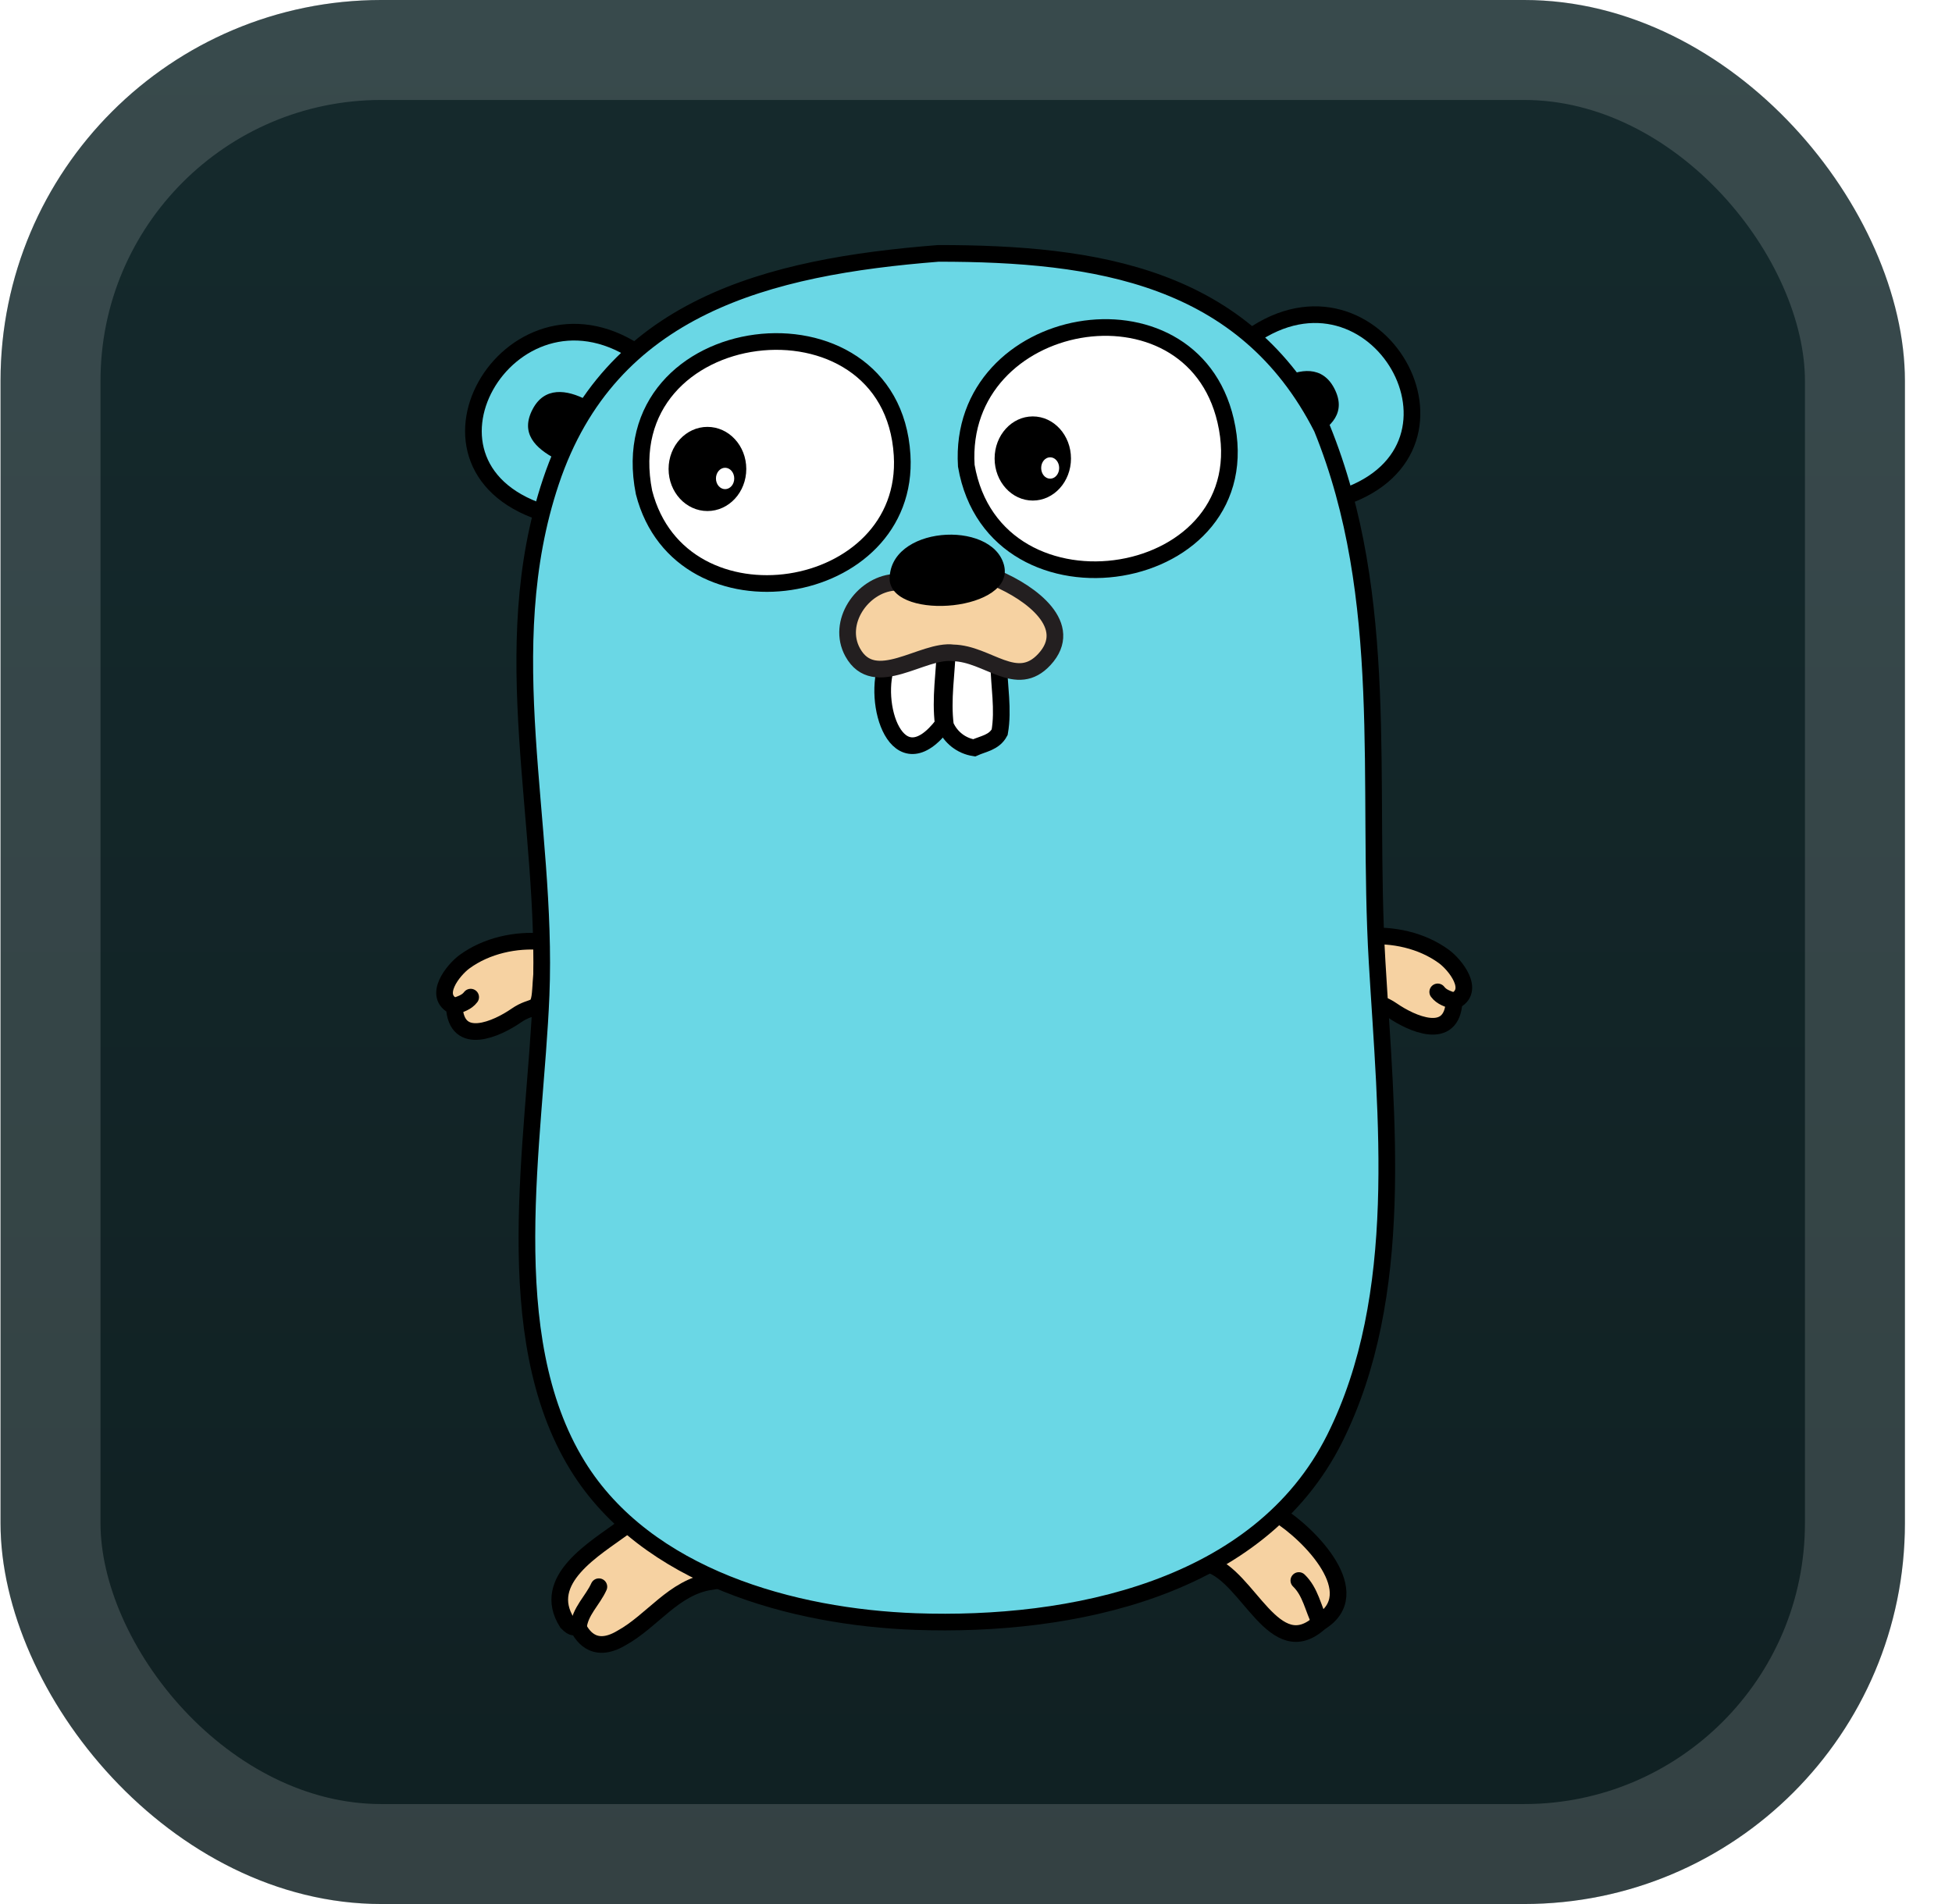 <svg width="41" height="40" viewBox="0 0 41 40" fill="none" xmlns="http://www.w3.org/2000/svg">
<g clip-path="url(#clip0_2_3208)">
<rect x="0.011" y="-6.10352e-05" width="40" height="40" rx="8" fill="url(#paint0_linear_2_3208)"/>
<g filter="url(#filter0_d_2_3208)">
<path fill-rule="evenodd" clip-rule="evenodd" d="M9.541 21.143C9.583 22.01 10.448 21.609 10.84 21.337C11.212 21.08 11.321 21.294 11.354 20.786C11.375 20.452 11.414 20.119 11.395 19.783C10.832 19.732 10.22 19.866 9.759 20.202C9.521 20.375 9.076 20.926 9.541 21.143Z" fill="#F6D2A2" stroke="black" stroke-width="0.35" stroke-linecap="round"/>
<path fill-rule="evenodd" clip-rule="evenodd" d="M9.541 21.143C9.667 21.096 9.8 21.062 9.886 20.948L9.541 21.143Z" fill="#C6B198"/>
<path d="M9.541 21.143C9.667 21.096 9.8 21.062 9.886 20.948" stroke="black" stroke-width="0.35" stroke-linecap="round"/>
<path fill-rule="evenodd" clip-rule="evenodd" d="M11.541 10.813C8.224 9.879 10.691 5.656 13.354 7.393L11.541 10.813Z" fill="#6AD7E5" stroke="black" stroke-width="0.35" stroke-linecap="round"/>
<path fill-rule="evenodd" clip-rule="evenodd" d="M26.276 7.076C28.901 5.231 31.274 9.395 28.223 10.442L26.276 7.076Z" fill="#6AD7E5" stroke="black" stroke-width="0.35" stroke-linecap="round"/>
<path fill-rule="evenodd" clip-rule="evenodd" d="M26.841 31.814C27.508 32.227 28.727 33.476 27.726 34.082C26.765 34.962 26.227 33.115 25.384 32.859C25.747 32.365 26.208 31.915 26.841 31.814Z" fill="#F6D2A2" stroke="black" stroke-width="0.35" stroke-linecap="round"/>
<path d="M27.726 34.081C27.578 33.786 27.528 33.442 27.281 33.204" stroke="black" stroke-width="0.35" stroke-linecap="round"/>
<path fill-rule="evenodd" clip-rule="evenodd" d="M14.928 33.226C14.146 33.347 13.705 34.053 13.053 34.412C12.438 34.779 12.203 34.295 12.147 34.197C12.051 34.153 12.059 34.238 11.91 34.088C11.34 33.187 12.504 32.529 13.11 32.082C13.954 31.911 14.483 32.644 14.928 33.226Z" fill="#F6D2A2" stroke="black" stroke-width="0.35" stroke-linecap="round"/>
<path d="M12.148 34.197C12.177 33.853 12.449 33.624 12.579 33.334" stroke="black" stroke-width="0.35" stroke-linecap="round"/>
<path fill-rule="evenodd" clip-rule="evenodd" d="M11.68 9.646C11.242 9.415 10.921 9.1 11.189 8.594C11.436 8.125 11.897 8.176 12.334 8.407L11.68 9.646Z" fill="black"/>
<path fill-rule="evenodd" clip-rule="evenodd" d="M27.531 9.206C27.969 8.974 28.29 8.66 28.022 8.153C27.774 7.684 27.314 7.735 26.877 7.967L27.531 9.206Z" fill="black"/>
<path fill-rule="evenodd" clip-rule="evenodd" d="M30.543 21.033C30.501 21.9 29.636 21.498 29.244 21.227C28.872 20.97 28.763 21.184 28.73 20.676C28.709 20.342 28.67 20.008 28.689 19.673C29.252 19.622 29.864 19.756 30.325 20.092C30.563 20.265 31.008 20.816 30.543 21.033Z" fill="#F6D2A2" stroke="black" stroke-width="0.35" stroke-linecap="round"/>
<path fill-rule="evenodd" clip-rule="evenodd" d="M30.543 21.033C30.417 20.986 30.284 20.952 30.198 20.838L30.543 21.033Z" fill="#C6B198"/>
<path d="M30.543 21.033C30.417 20.986 30.284 20.952 30.198 20.838" stroke="black" stroke-width="0.35" stroke-linecap="round"/>
<path fill-rule="evenodd" clip-rule="evenodd" d="M19.71 5.323C23.03 5.323 26.142 5.798 27.765 8.991C29.221 12.569 28.703 16.428 28.925 20.21C29.116 23.458 29.539 27.21 28.034 30.22C26.45 33.386 22.493 34.182 19.233 34.066C16.673 33.974 13.579 33.138 12.134 30.796C10.439 28.049 11.241 23.964 11.365 20.908C11.511 17.287 10.385 13.655 11.573 10.112C12.806 6.436 16.131 5.606 19.71 5.323Z" fill="#6AD7E5" stroke="black" stroke-width="0.35" stroke-linecap="round"/>
<path fill-rule="evenodd" clip-rule="evenodd" d="M20.296 9.784C20.892 13.252 26.556 12.335 25.743 8.837C25.013 5.7 20.098 6.568 20.296 9.784Z" fill="white" stroke="black" stroke-width="0.35" stroke-linecap="round"/>
<path fill-rule="evenodd" clip-rule="evenodd" d="M13.527 10.345C14.3 13.364 19.13 12.591 18.948 9.562C18.73 5.935 12.788 6.635 13.527 10.345Z" fill="white" stroke="black" stroke-width="0.35" stroke-linecap="round"/>
<path fill-rule="evenodd" clip-rule="evenodd" d="M20.979 13.946C20.982 14.397 21.082 14.903 20.997 15.383C20.881 15.6 20.656 15.623 20.461 15.711C20.192 15.669 19.966 15.492 19.858 15.24C19.789 14.693 19.884 14.163 19.901 13.615L20.979 13.946Z" fill="white" stroke="black" stroke-width="0.35" stroke-linecap="round"/>
<path d="M14.859 10.736C15.31 10.736 15.675 10.341 15.675 9.852C15.675 9.364 15.31 8.968 14.859 8.968C14.409 8.968 14.043 9.364 14.043 9.852C14.043 10.341 14.409 10.736 14.859 10.736Z" fill="black"/>
<path d="M15.23 10.276C15.336 10.276 15.422 10.176 15.422 10.052C15.422 9.928 15.336 9.827 15.23 9.827C15.124 9.827 15.038 9.928 15.038 10.052C15.038 10.176 15.124 10.276 15.23 10.276Z" fill="white"/>
<path d="M21.693 10.516C22.136 10.516 22.495 10.12 22.495 9.632C22.495 9.144 22.136 8.748 21.693 8.748C21.25 8.748 20.891 9.144 20.891 9.632C20.891 10.12 21.25 10.516 21.693 10.516Z" fill="black"/>
<path d="M22.058 10.056C22.162 10.056 22.247 9.956 22.247 9.831C22.247 9.707 22.162 9.607 22.058 9.607C21.953 9.607 21.869 9.707 21.869 9.831C21.869 9.956 21.953 10.056 22.058 10.056Z" fill="white"/>
<path fill-rule="evenodd" clip-rule="evenodd" d="M18.648 13.897C18.293 14.76 18.847 16.486 19.812 15.213C19.744 14.665 19.838 14.135 19.856 13.587L18.648 13.897Z" fill="white" stroke="black" stroke-width="0.35" stroke-linecap="round"/>
<path fill-rule="evenodd" clip-rule="evenodd" d="M18.77 12.234C18.107 12.291 17.565 13.08 17.91 13.705C18.366 14.532 19.386 13.631 20.021 13.716C20.751 13.731 21.35 14.489 21.937 13.853C22.59 13.145 21.656 12.456 20.926 12.148L18.77 12.234Z" fill="#F6D2A2" stroke="#231F20" stroke-width="0.35" stroke-linecap="round"/>
<path fill-rule="evenodd" clip-rule="evenodd" d="M18.687 12.2C18.638 11.05 20.828 10.906 21.087 11.868C21.345 12.829 18.795 13.052 18.687 12.2Z" fill="black"/>
</g>
</g>
<rect x="1.061" y="1.05" width="37.9" height="37.9" rx="6.95" stroke="white" stroke-opacity="0.15" stroke-width="2.1"/>
<defs>
<filter id="filter0_d_2_3208" x="0.611" y="0.6" width="38.8" height="38.8" filterUnits="userSpaceOnUse" color-interpolation-filters="sRGB">
<feFlood flood-opacity="0" result="BackgroundImageFix"/>
<feColorMatrix in="SourceAlpha" type="matrix" values="0 0 0 0 0 0 0 0 0 0 0 0 0 0 0 0 0 0 127 0" result="hardAlpha"/>
<feOffset/>
<feGaussianBlur stdDeviation="2"/>
<feComposite in2="hardAlpha" operator="out"/>
<feColorMatrix type="matrix" values="0 0 0 0 0 0 0 0 0 0 0 0 0 0 0 0 0 0 0.25 0"/>
<feBlend mode="normal" in2="BackgroundImageFix" result="effect1_dropShadow_2_3208"/>
<feBlend mode="normal" in="SourceGraphic" in2="effect1_dropShadow_2_3208" result="shape"/>
</filter>
<linearGradient id="paint0_linear_2_3208" x1="20.011" y1="-6.10352e-05" x2="20.011" y2="40" gradientUnits="userSpaceOnUse">
<stop stop-color="#152A2D"/>
<stop offset="1" stop-color="#102022"/>
</linearGradient>
<clipPath id="clip0_2_3208">
<rect x="0.011" y="-6.10352e-05" width="40" height="40" rx="8" fill="white"/>
</clipPath>
</defs>
</svg>
